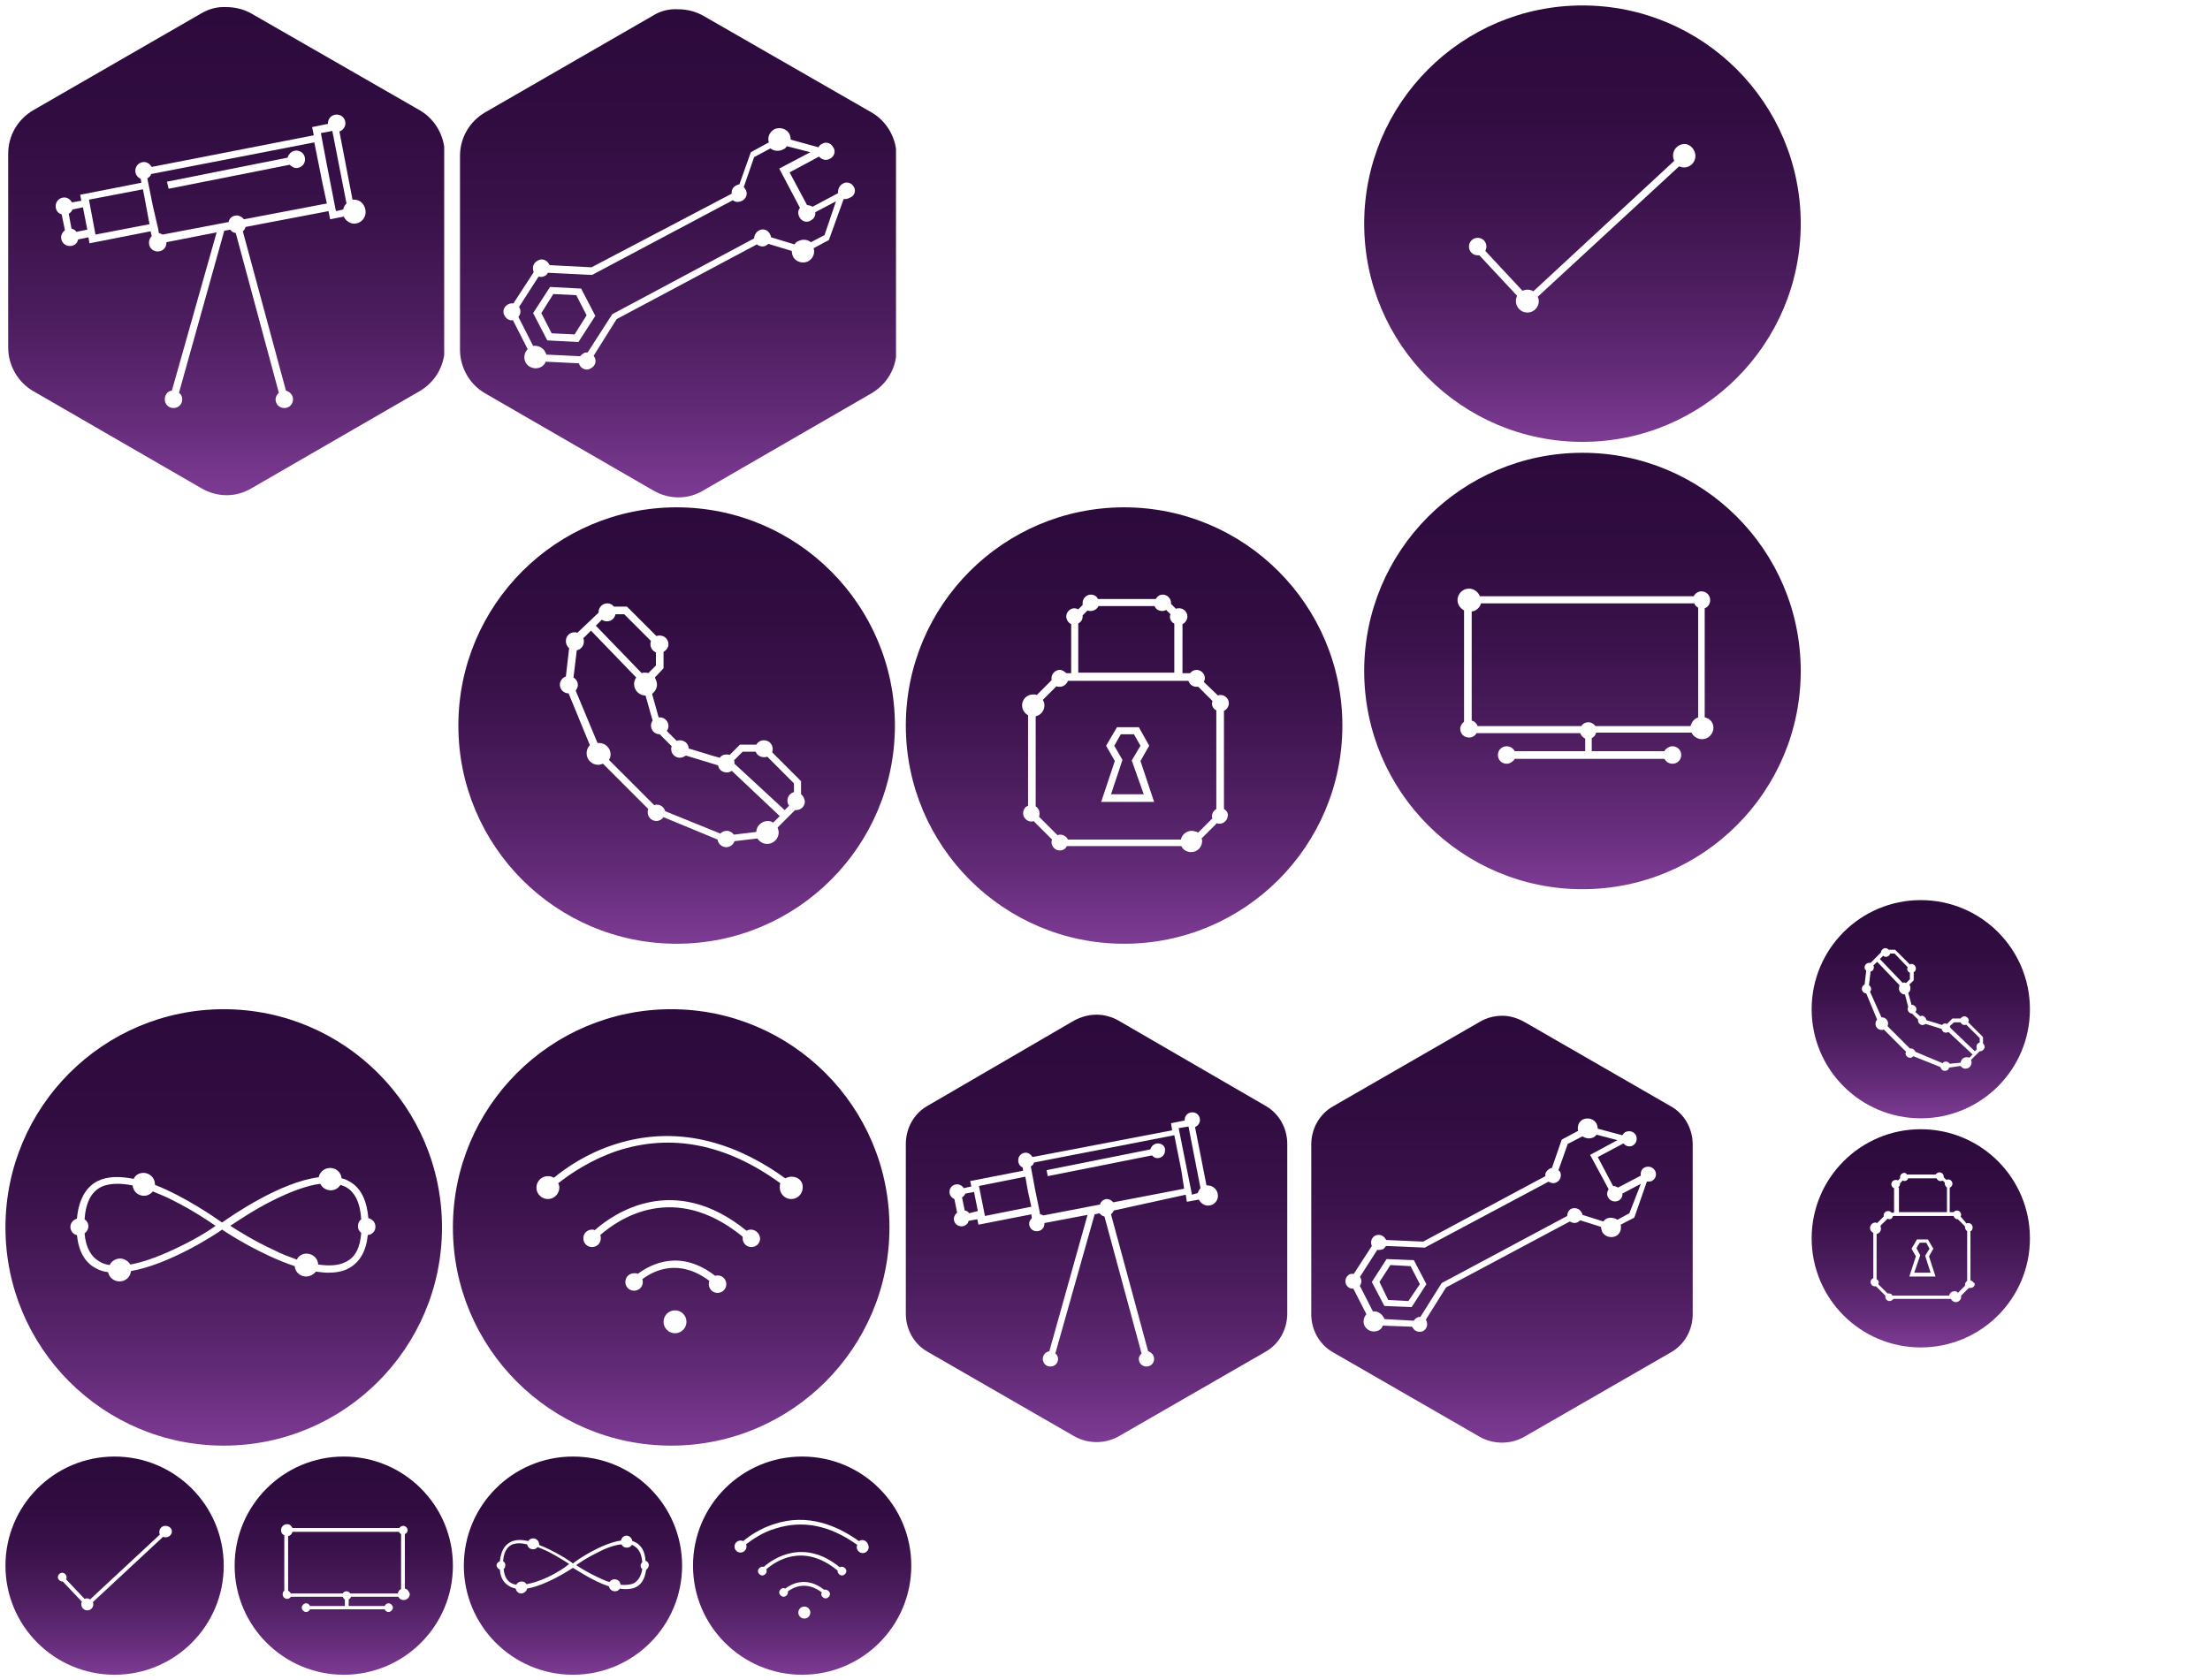 <?xml version="1.0" encoding="utf-8"?><svg width="405" height="308" viewBox="0 0 405 308" xmlns="http://www.w3.org/2000/svg" xmlns:xlink="http://www.w3.org/1999/xlink"><svg viewBox="0 0 82 82" style="enable-background:new 0 0 82 82" xml:space="preserve" width="82" height="82" id="circle-fill-calling-features-desktop" x="83" y="92" xmlns="http://www.w3.org/2000/svg"><linearGradient id="aa" gradientUnits="userSpaceOnUse" x1="41" y1="1" x2="41" y2="81"><stop offset="0" style="stop-color:#2d0a3c"/><stop offset=".226" style="stop-color:#300c40"/><stop offset=".435" style="stop-color:#3b124b"/><stop offset=".637" style="stop-color:#4c1d5e"/><stop offset=".835" style="stop-color:#632b78"/><stop offset="1" style="stop-color:#7d3b94"/></linearGradient><circle cx="41" cy="41" r="40" style="fill:url(#aa)"/><path d="M63.8 53.6v-2.4l-5.3-5.3c.1-.2.1-.4.1-.6 0-.9-.7-1.6-1.6-1.6-.6 0-1.1.3-1.4.8h-3l-1.7 1.7-.2.2c-.2-.1-.4-.1-.6-.1-.5 0-.9.2-1.2.6l-1.1-.3-4.6-1.4c0-.8-.7-1.5-1.6-1.5-.2 0-.4 0-.6.1L39.2 42c.2-.3.3-.6.3-.9 0-.9-.7-1.6-1.6-1.6h-.2l-1.2-4.3c.5-.4.9-1 .9-1.7 0-.5-.2-.9-.4-1.3l1.6-1.7v-3c.5-.3.9-.8.9-1.4 0-.9-.7-1.6-1.6-1.6-.2 0-.4 0-.6.1l-5.4-5.4h-2.4c-.3-.4-.7-.6-1.2-.6-.9 0-1.6.7-1.6 1.6v.1L22.8 24c-.2-.1-.3-.1-.5-.1-.9 0-1.6.7-1.6 1.6 0 .5.2 1 .6 1.3l-.6 5.2c-.6.2-1.1.8-1.1 1.5 0 .9.7 1.6 1.6 1.6l3.9 9.5c-.4.4-.6.9-.6 1.5 0 1.2 1 2.1 2.1 2.1.3 0 .6-.1.9-.2l8.3 8.3c-.1.2-.1.4-.1.6 0 .9.7 1.6 1.6 1.6.5 0 1-.3 1.3-.7l9.9 4.1c.1.8.8 1.4 1.6 1.4.7 0 1.3-.5 1.5-1.1l4.2-.5c.4.6 1 1 1.8 1 1.2 0 2.1-1 2.1-2.1 0-.3-.1-.6-.2-.9l3.2-3.2h.2c.9 0 1.6-.7 1.6-1.6-.1-.6-.3-1-.7-1.3zm-10.7-7.8h2.4c.2.6.8 1 1.5 1 .2 0 .4 0 .6-.1l4.9 4.9v1.6c-.7.2-1.2.8-1.2 1.6 0 .3.1.6.3.9l-.8.8-9.2-8.5v-.1c0-.2 0-.4-.1-.5l1.6-1.6zM36.3 25.5c-.1.2-.1.4-.1.6 0 .7.4 1.2 1 1.5V30l-1.4 1.4c-.2-.1-.4-.1-.6-.1-.2 0-.4 0-.6.1l-8.4-8.7 1.1-1.1c.3.2.6.3.9.3.8 0 1.4-.5 1.6-1.3h1.6l4.9 4.9zm-13.8 9.1c.2-.3.4-.6.4-1 0-.6-.3-1.1-.8-1.4l.6-5c.7-.1 1.3-.8 1.3-1.6 0-.2 0-.4-.1-.6l1.4-1.4 8.3 8.6c-.3.4-.4.8-.4 1.2 0 1.2 1 2.1 2.1 2.1l1.3 4.6c-.2.3-.3.5-.3.9 0 .9.7 1.6 1.6 1.6l2.2 2.2c-.1.2-.1.3-.1.5 0 .9.7 1.6 1.6 1.6.4 0 .8-.2 1.1-.4l5.9 1.8c.1.8.8 1.3 1.6 1.3.3 0 .7-.1.9-.3l8.8 8.3-1.2 1.2c-.3-.2-.6-.3-1-.3-1.1 0-2.1.9-2.1 2l-4.1.5c-.3-.4-.8-.7-1.3-.7s-.9.2-1.2.5l-10.1-4.1c-.2-.7-.8-1.2-1.5-1.2-.2 0-.3 0-.5.1l-8.3-8.3c.2-.3.3-.7.3-1 0-1.2-1-2.1-2.1-2.1h-.3l-4-9.6z" style="fill:#fff"/></svg><svg viewBox="0 0 42 42" style="enable-background:new 0 0 42 42" xml:space="preserve" width="42" height="42" id="circle-fill-calling-features-mobile" x="331" y="164" xmlns="http://www.w3.org/2000/svg"><linearGradient id="ba" gradientUnits="userSpaceOnUse" x1="21" y1="41" x2="21" y2="1" gradientTransform="matrix(1 0 0 -1 0 42)"><stop offset="0" style="stop-color:#2d0a3c"/><stop offset=".226" style="stop-color:#300c40"/><stop offset=".435" style="stop-color:#3b124b"/><stop offset=".637" style="stop-color:#4c1d5e"/><stop offset=".835" style="stop-color:#632b78"/><stop offset="1" style="stop-color:#7d3b94"/></linearGradient><circle cx="21" cy="21" r="20" style="fill:url(#ba)"/><path d="M32.4 27.3v-1.2l-2.7-2.7c0-.1.1-.2.1-.3 0-.4-.4-.8-.8-.8-.3 0-.6.2-.7.4h-1.5l-.9.9-.1.1c-.1 0-.2-.1-.3-.1-.2 0-.5.1-.6.3l-.6-.2L22 23c0-.4-.4-.8-.8-.8-.1 0-.2 0-.3.1l-.9-.8c.1-.1.2-.3.2-.5 0-.4-.4-.8-.8-.8h-.1l-.6-2.2c.3-.2.4-.5.4-.9 0-.2-.1-.5-.2-.6l.8-.8v-1.5c.3-.1.4-.4.4-.7 0-.4-.4-.8-.8-.8-.1 0-.2 0-.3.1l-2.7-2.7h-1.2c-.1-.2-.4-.3-.6-.3-.4 0-.8.4-.8.8l-1.9 1.9h-.3c-.4 0-.8.4-.8.8 0 .3.1.5.3.6l-.3 2.6c-.3.1-.5.4-.5.8s.4.8.8.8l2 4.8c-.2.2-.3.5-.3.8 0 .6.5 1.1 1.1 1.1.2 0 .3 0 .4-.1l4.1 4.1c0 .1-.1.2-.1.3 0 .4.4.8.8.8.3 0 .5-.1.6-.3l5 2c.1.4.4.7.8.7s.7-.2.8-.6l2.1-.3c.2.3.5.5.9.5.6 0 1.1-.5 1.1-1.1 0-.2 0-.3-.1-.5l1.6-1.6h.1c.4 0 .8-.4.8-.8 0-.2-.1-.5-.3-.6zm-5.3-3.9h1.2c.1.3.4.5.7.5.1 0 .2 0 .3-.1l2.5 2.5v.8c-.4.1-.6.4-.6.8 0 .2 0 .3.1.4l-.4.4-4.5-4.3c0-.1 0-.2-.1-.3l.8-.7zm-8.5-10.1c0 .1-.1.2-.1.3 0 .3.2.6.5.7v1.2l-.7.7c-.1 0-.2-.1-.3-.1-.1 0-.2 0-.3.1l-4.2-4.4.6-.6c.1.1.3.2.5.2.4 0 .7-.3.8-.6h.8l2.4 2.5zm-6.9 4.5c.1-.1.2-.3.2-.5 0-.3-.2-.6-.4-.7l.3-2.5c.4-.1.6-.4.6-.8 0-.1 0-.2-.1-.3l.7-.7 4.1 4.3c0 .1-.1.4-.1.6 0 .6.5 1.1 1.1 1.1l.6 2.3c-.1.1-.1.3-.1.4 0 .4.4.8.8.8l1.1 1.1v.2c0 .4.4.8.8.8.2 0 .4-.1.6-.2l2.9.9c.1.4.4.7.8.7.2 0 .3-.1.5-.1l4.4 4.1-.6.6c-.1-.1-.3-.1-.5-.1-.6 0-1 .4-1.1 1l-2 .2c-.1-.2-.4-.4-.7-.4-.2 0-.5.1-.6.3l-5-2.1c-.1-.3-.4-.6-.8-.6H19l-4.1-4.1c.1-.2.1-.3.1-.5 0-.6-.5-1.1-1.1-1.1h-.1l-2.1-4.7z" style="fill:#fff"/></svg><svg version="1.1" id="circle-fill-online-security-desktop" x="165" y="92" viewBox="0 0 82 82" style="enable-background:new 0 0 82 82" xml:space="preserve" width="82" height="82" xmlns="http://www.w3.org/2000/svg"><style>.cst1{fill:#fff}</style><linearGradient id="cSVGID_1_" gradientUnits="userSpaceOnUse" x1="41" y1="1" x2="41" y2="81"><stop offset="0" style="stop-color:#2d0a3c"/><stop offset=".226" style="stop-color:#300c40"/><stop offset=".435" style="stop-color:#3b124b"/><stop offset=".637" style="stop-color:#4c1d5e"/><stop offset=".835" style="stop-color:#632b78"/><stop offset="1" style="stop-color:#7d3b94"/></linearGradient><circle cx="41" cy="41" r="40" style="fill:url(#cSVGID_1_)"/><path class="cst1" d="m45.6 44.7-1.9-3.4h-4l-2 3.4 1.6 2.8-2.5 7.5h9.7L44 47.5l1.6-2.8zm-1 8.9h-6l2.1-6.3-1.5-2.6 1.2-2.1h2.4l1.2 2.1-1.6 2.7 2.2 6.2z"/><path class="cst1" d="M59.3 56.3v-18c.5-.2.9-.8.9-1.4 0-.8-.7-1.5-1.5-1.5-.2 0-.4 0-.5.1L55.6 33c.1-.2.2-.4.2-.7 0-.8-.7-1.5-1.5-1.5-.5 0-.9.2-1.2.6h-1.4v-9c.5-.2.9-.8.9-1.4 0-.8-.7-1.5-1.5-1.5-.2 0-.4 0-.6.1l-.9-.9v-.2c0-.8-.7-1.5-1.5-1.5-.6 0-1 .3-1.3.8H36.2c-.2-.5-.7-.8-1.3-.8-.8 0-1.5.7-1.5 1.5v.4l-.8.8c-.2-.1-.5-.2-.7-.2-.8 0-1.5.7-1.5 1.5 0 .6.4 1.2.9 1.4v9h-.9c-.3-.3-.7-.6-1.2-.6-.8 0-1.5.7-1.5 1.5v.4L25 35.4c-.2-.1-.4-.1-.7-.1-1.1 0-2 .9-2 2 0 .8.5 1.5 1.1 1.8v16.6c-.6.2-.9.8-.9 1.4 0 .8.7 1.5 1.5 1.5.1 0 .3 0 .4-.1l3.4 3.4c-.1.2-.1.3-.1.5 0 .8.7 1.5 1.5 1.5.6 0 1.1-.3 1.3-.8h21c.3.7 1 1.1 1.8 1.1 1.1 0 2-.9 2-2 0-.2 0-.3-.1-.5l2.8-2.8c.2.1.3.1.5.1.8 0 1.5-.7 1.5-1.5.1-.4-.2-.9-.7-1.2zm-5.9 4c-1 0-1.8.7-2 1.6H30.7c-.2-.5-.8-.9-1.4-.9-.2 0-.3 0-.5.1l-3.4-3.4c.1-.2.1-.4.1-.6 0-.6-.3-1-.7-1.3V39.3c.9-.2 1.6-1 1.6-2 0-.4-.1-.7-.3-1l2.5-2.5c.2.1.4.1.6.1.7 0 1.3-.5 1.5-1.1h22.1c.2.7.8 1.1 1.5 1.1h.3l2.6 2.6c0 .1-.1.3-.1.4 0 .6.3 1.1.8 1.3v18.1c-.5.3-.8.8-.8 1.3 0 .2 0 .3.1.4l-2.6 2.6c-.3-.1-.8-.3-1.2-.3zm-20.8-38c.5-.3.8-.7.8-1.3v-.2l.9-.9c.2.1.4.1.6.1.6 0 1.2-.4 1.4-.9h10.3c.2.6.8.9 1.4.9.3 0 .5-.1.7-.2l.8.8c0 .1-.1.2-.1.4 0 .6.3 1.1.8 1.3v9H32.6v-9z"/></svg><svg version="1.1" id="circle-fill-online-security-mobile" x="331" y="206" viewBox="0 0 42 42" style="enable-background:new 0 0 42 42" xml:space="preserve" width="42" height="42" xmlns="http://www.w3.org/2000/svg"><style>.dst1{fill:#fff}</style><linearGradient id="dSVGID_1_" gradientUnits="userSpaceOnUse" x1="21" y1="1" x2="21" y2="41"><stop offset="0" style="stop-color:#2d0a3c"/><stop offset=".226" style="stop-color:#300c40"/><stop offset=".435" style="stop-color:#3b124b"/><stop offset=".637" style="stop-color:#4c1d5e"/><stop offset=".835" style="stop-color:#632b78"/><stop offset="1" style="stop-color:#7d3b94"/></linearGradient><circle cx="21" cy="21" r="20" style="fill:url(#dSVGID_1_)"/><path class="dst1" d="m23.3 22.9-1-1.7h-2l-1 1.7.8 1.4-1.2 3.7h4.8l-1.2-3.7.8-1.4zm-.5 4.4h-3l1.1-3.2-.7-1.3.6-1H22l.6 1.1-.8 1.3 1 3.1z"/><path class="dst1" d="M30.1 28.7v-9c.3-.1.4-.4.4-.7 0-.4-.3-.8-.8-.8-.1 0-.2 0-.3.1L28.3 17c0-.1.1-.2.1-.3 0-.4-.3-.8-.8-.8-.2 0-.4.1-.6.3h-.7v-4.5c.3-.1.5-.4.5-.7 0-.4-.3-.8-.8-.8-.1 0-.2 0-.3.1l-.5-.5v-.1c0-.4-.3-.8-.8-.8-.3 0-.5.2-.7.4h-5.3c.1-.1-.2-.3-.4-.3-.4 0-.8.3-.8.8v.2l-.4.4c-.1-.1-.2-.1-.4-.1-.4 0-.8.3-.8.8 0 .3.2.6.5.7v4.5h-.5c-.1-.2-.3-.3-.6-.3-.4 0-.8.3-.8.8v.2L13 18.2c-.1 0-.2-.1-.3-.1-.6 0-1 .5-1 1 0 .4.2.7.6.9v8.3c-.3.1-.5.4-.5.7 0 .4.3.8.8.8h.2l1.7 1.7v.2c0 .4.3.8.8.8.3 0 .5-.2.7-.4h10.5c.2.3.5.6.9.6.6 0 1-.5 1-1v-.2l1.4-1.4h.3c.4 0 .8-.3.8-.8-.3-.3-.5-.5-.8-.6zm-2.9 2c-.5 0-.9.3-1 .8H15.8c-.1-.3-.4-.4-.7-.4h-.2l-1.7-1.7c0-.1.1-.2.1-.3 0-.3-.2-.5-.4-.6v-8.3c.5-.1.8-.5.8-1 0-.2-.1-.4-.1-.5l1.3-1.3c.1 0 .2.1.3.1.4 0 .6-.2.7-.6H27c.1.3.4.6.7.6h.1l1.3 1.3v.2c0 .3.2.5.4.7v9.1c-.2.1-.4.4-.4.7v.2L27.8 31c-.2-.3-.4-.3-.6-.3zm-10.4-19c.2-.1.4-.4.4-.7v-.1l.5-.5c.1 0 .2.1.3.1.3 0 .6-.2.7-.5h5.2c.1.3.4.5.7.5.1 0 .3 0 .4-.1l.4.4v.2c0 .3.2.5.4.7v4.5H17v-4.5z"/></svg><svg viewBox="0 0 82 82" style="enable-background:new 0 0 82 82" xml:space="preserve" width="82" height="82" id="circle-fill-tick-desktop" x="249" xmlns="http://www.w3.org/2000/svg"><linearGradient id="ea" gradientUnits="userSpaceOnUse" x1="41" y1="1" x2="41" y2="81"><stop offset="0" style="stop-color:#2d0a3c"/><stop offset=".226" style="stop-color:#300c40"/><stop offset=".435" style="stop-color:#3b124b"/><stop offset=".637" style="stop-color:#4c1d5e"/><stop offset=".835" style="stop-color:#632b78"/><stop offset="1" style="stop-color:#7d3b94"/></linearGradient><circle cx="41" cy="41" r="40" style="fill:url(#ea)"/><path d="M59.7 26.4c-1.2 0-2.1 1-2.1 2.1 0 .4.1.7.2 1L32 53.4c-.3-.2-.7-.3-1.1-.3-.3 0-.7.1-.9.2L23.2 46c.1-.2.2-.5.2-.8 0-.9-.7-1.6-1.6-1.6-.9 0-1.6.7-1.6 1.6 0 .9.7 1.6 1.6 1.6h.3l6.9 7.4c-.1.3-.2.6-.2 1 0 1.2 1 2.1 2.1 2.1 1.2 0 2.1-1 2.1-2.1 0-.3-.1-.6-.2-.8l25.9-23.9c.3.1.6.2.9.2 1.2 0 2.1-1 2.1-2.1s-.9-2.2-2-2.2z" style="fill:#fff"/></svg><svg viewBox="0 0 42 42" style="enable-background:new 0 0 42 42" xml:space="preserve" width="42" height="42" id="circle-fill-tick-mobile" y="266" xmlns="http://www.w3.org/2000/svg"><linearGradient id="fa" gradientUnits="userSpaceOnUse" x1="21" y1="1" x2="21" y2="41"><stop offset="0" style="stop-color:#2d0a3c"/><stop offset=".226" style="stop-color:#300c40"/><stop offset=".435" style="stop-color:#3b124b"/><stop offset=".637" style="stop-color:#4c1d5e"/><stop offset=".835" style="stop-color:#632b78"/><stop offset="1" style="stop-color:#7d3b94"/></linearGradient><circle cx="21" cy="21" r="20" style="fill:url(#fa)"/><path d="M30.3 13.7c-.6 0-1.1.5-1.1 1.1 0 .2 0 .3.1.5L16.5 27.2c-.2-.1-.3-.2-.5-.2s-.3 0-.5.1l-3.4-3.6c.1-.1.1-.3.1-.4 0-.4-.4-.8-.8-.8s-.8.4-.8.8.4.8.8.8h.1l3.5 3.7c-.1.1-.1.3-.1.5 0 .6.5 1.1 1.1 1.1.6 0 1.1-.5 1.1-1.1 0-.1 0-.3-.1-.4l12.9-12c.1.1.3.1.5.1.6 0 1.1-.5 1.1-1.1s-.6-1-1.2-1z" style="fill:#fff"/></svg><svg viewBox="0 0 82 82" style="enable-background:new 0 0 82 82" xml:space="preserve" width="82" height="82" id="circle-fill-tv-desktop" x="249" y="82" xmlns="http://www.w3.org/2000/svg"><linearGradient id="ga" gradientUnits="userSpaceOnUse" x1="41" y1="1" x2="41" y2="81"><stop offset="0" style="stop-color:#2d0a3c"/><stop offset=".226" style="stop-color:#300c40"/><stop offset=".435" style="stop-color:#3b124b"/><stop offset=".637" style="stop-color:#4c1d5e"/><stop offset=".835" style="stop-color:#632b78"/><stop offset="1" style="stop-color:#7d3b94"/></linearGradient><circle cx="41" cy="41" r="40" style="fill:url(#ga)"/><path d="M63.4 49.5v-20c.6-.2 1-.8 1-1.5 0-.9-.7-1.6-1.6-1.6-.6 0-1.2.4-1.4.9H22.2c-.3-.8-1.1-1.4-2-1.4-1.2 0-2.1 1-2.1 2.1 0 .8.5 1.5 1.2 1.9v20.4c-.4.3-.7.8-.7 1.3 0 .9.7 1.6 1.6 1.6.6 0 1.1-.3 1.4-.8h19c.1.4.5.8.9 1v2.3H28.6c-.3-.5-.8-.9-1.5-.9-.9 0-1.6.7-1.6 1.6 0 .9.7 1.6 1.6 1.6.6 0 1.2-.4 1.5-.9H56c.3.5.8.9 1.5.9.9 0 1.6-.7 1.6-1.6 0-.9-.7-1.6-1.6-1.6-.6 0-1.2.4-1.5.9H42.7v-2.4c.4-.2.7-.5.8-1H61c.3.7 1.1 1.2 1.9 1.2 1.2 0 2.1-1 2.1-2.1 0-.9-.6-1.7-1.6-1.9zm-2.6 1.6H43.4c-.3-.4-.8-.7-1.3-.7-.6 0-1.1.3-1.3.7h-19c-.2-.5-.6-.9-1.1-1v-20c.8-.1 1.5-.7 1.7-1.5h39.1c.1.4.4.6.7.8v20.1c-.8.3-1.2.9-1.4 1.6z" style="fill:#fff"/></svg><svg viewBox="0 0 42 42" style="enable-background:new 0 0 42 42" xml:space="preserve" width="42" height="42" id="circle-fill-tv-mobile" x="42" y="266" xmlns="http://www.w3.org/2000/svg"><linearGradient id="ha" gradientUnits="userSpaceOnUse" x1="21" y1="1" x2="21" y2="41"><stop offset="0" style="stop-color:#2d0a3c"/><stop offset=".226" style="stop-color:#300c40"/><stop offset=".435" style="stop-color:#3b124b"/><stop offset=".637" style="stop-color:#4c1d5e"/><stop offset=".835" style="stop-color:#632b78"/><stop offset="1" style="stop-color:#7d3b94"/></linearGradient><circle cx="21" cy="21" r="20" style="fill:url(#ha)"/><path d="M32.2 25.2v-10c.3-.1.5-.4.5-.7 0-.4-.4-.8-.8-.8-.3 0-.6.2-.7.4H11.6c-.2-.4-.5-.7-1-.7-.6 0-1.1.5-1.1 1.1 0 .4.2.8.6.9v10.2c-.2.1-.3.4-.3.7 0 .4.4.8.8.8.3 0 .6-.2.7-.4h9.5c.1.2.2.4.4.5v1.2h-6.4c-.1-.3-.4-.5-.7-.5-.4 0-.8.4-.8.8s.4.8.8.8c.3 0 .6-.2.7-.5h13.7c.1.3.4.5.7.5.4 0 .8-.4.8-.8s-.4-.8-.8-.8c-.3 0-.6.2-.7.5h-6.6v-1.2c.2-.1.4-.3.4-.5H31c.2.4.5.6 1 .6.6 0 1.1-.5 1.1-1.1-.1-.4-.4-.9-.9-1zm-1.3.9h-8.7c-.1-.2-.4-.4-.7-.4-.3 0-.5.1-.7.4h-9.5c-.1-.2-.3-.4-.5-.5v-10c.4-.1.7-.4.8-.8h19.5c.1.2.2.3.4.4v10.1c-.3.1-.5.4-.6.8z" style="fill:#fff"/></svg><svg viewBox="0 0 82 82" style="enable-background:new 0 0 82 82" xml:space="preserve" width="82" height="82" id="circle-fill-unlimited-desktop" y="184" xmlns="http://www.w3.org/2000/svg"><linearGradient id="ia" gradientUnits="userSpaceOnUse" x1="41" y1="1" x2="41" y2="81"><stop offset="0" style="stop-color:#2d0a3c"/><stop offset=".226" style="stop-color:#300c40"/><stop offset=".435" style="stop-color:#3b124b"/><stop offset=".637" style="stop-color:#4c1d5e"/><stop offset=".835" style="stop-color:#632b78"/><stop offset="1" style="stop-color:#7d3b94"/></linearGradient><circle cx="41" cy="41" r="40" style="fill:url(#ia)"/><path d="M68.8 40.9c0-.8-.5-1.4-1.3-1.6-.3-3.5-1.5-5.8-3.8-6.9-.3-.2-.7-.3-1.1-.4-.1-1.1-1-1.9-2.1-1.9-1 0-1.9.7-2.1 1.7-7.1.9-16 7.1-17.7 8.3-1.3-.9-6.7-4.7-12.3-6.9v-.1c0-1.2-1-2.1-2.1-2.1-.8 0-1.5.4-1.8 1.1-2.5-.5-4.8-.5-6.6.4-2.2 1.1-3.5 3.5-3.8 6.9-.7.2-1.2.8-1.2 1.5s.5 1.4 1.2 1.5c.3 3 1.5 5.1 3.5 6.1.7.4 1.4.6 2.2.7.2 1 1.1 1.7 2.1 1.7 1.1 0 2-.8 2.1-1.9 6.9-1.2 15.2-6.5 16.7-7.6 1.3.9 7.3 4.7 13.3 6.7.1 1.1 1 1.9 2.1 1.9.7 0 1.4-.4 1.8-.9.8.1 1.5.2 2.2.2 1.4 0 2.7-.2 3.8-.8 2-1.1 3.2-3.1 3.5-6.1.9-.1 1.4-.8 1.4-1.5zm-37.1 4.2c-3 1.4-5.6 2.3-7.8 2.7-.4-.6-1.1-1.1-1.9-1.1-.8 0-1.6.5-1.9 1.2-.7-.1-1.3-.3-1.8-.6-1.6-.9-2.6-2.6-2.8-5.2.4-.3.7-.8.7-1.3 0-.6-.3-1-.7-1.3.2-3 1.2-5 3-5.9.8-.4 1.8-.6 3-.6.8 0 1.8.1 2.8.3.1 1.1 1 1.9 2.1 1.9.6 0 1.2-.3 1.6-.8 1.2.5 2.5 1 3.8 1.7 3.4 1.7 6.4 3.7 7.7 4.6-1.3 1-4.3 2.8-7.8 4.4zm31.7 2.2c-1.3.7-3 .8-5.1.5 0-1.1-1-2-2.1-2-.8 0-1.5.4-1.8 1.1-1.3-.5-2.8-1-4.3-1.8-3.5-1.6-6.5-3.5-7.9-4.4 1.4-.9 4.3-2.9 7.7-4.6 3.4-1.7 6.4-2.8 8.8-3.1.3.7 1.1 1.2 1.9 1.2.8 0 1.4-.4 1.8-1 .3.1.5.2.8.3 1.8.9 2.8 2.9 3 6-.4.3-.6.7-.6 1.3 0 .5.2.9.6 1.2-.2 2.7-1.1 4.5-2.8 5.3z" style="fill:#fff"/></svg><svg viewBox="0 0 42 42" style="enable-background:new 0 0 42 42" xml:space="preserve" width="42" height="42" id="circle-fill-unlimited-mobile" x="84" y="266" xmlns="http://www.w3.org/2000/svg"><linearGradient id="ja" gradientUnits="userSpaceOnUse" x1="21" y1="1" x2="21" y2="41"><stop offset="0" style="stop-color:#2d0a3c"/><stop offset=".226" style="stop-color:#300c40"/><stop offset=".435" style="stop-color:#3b124b"/><stop offset=".637" style="stop-color:#4c1d5e"/><stop offset=".835" style="stop-color:#632b78"/><stop offset="1" style="stop-color:#7d3b94"/></linearGradient><circle cx="21" cy="21" r="20" style="fill:url(#ja)"/><path d="M34.9 20.9c0-.4-.3-.7-.6-.8-.1-1.7-.8-2.9-1.9-3.4-.2-.1-.4-.2-.5-.2-.1-.5-.5-1-1.1-1-.5 0-.9.4-1 .9-3.5.5-8 3.5-8.8 4.2-.6-.5-3.4-2.3-6.2-3.4v-.1c0-.6-.5-1.1-1.1-1.1-.4 0-.7.2-.9.5-1.2-.3-2.4-.3-3.3.2-1.1.6-1.7 1.7-1.9 3.5-.3.1-.6.4-.6.7 0 .4.3.7.6.8.1 1.5.7 2.5 1.8 3.1.3.2.7.3 1.1.4.1.5.5.9 1 .9s1-.4 1.1-.9c3.5-.6 7.6-3.3 8.4-3.8.7.4 3.6 2.4 6.6 3.4.1.5.5.9 1.1.9.4 0 .7-.2.9-.5.4.1.8.1 1.1.1.7 0 1.4-.1 1.9-.4 1-.5 1.6-1.6 1.8-3.1.2-.2.5-.5.5-.9zm-18.5 2.2c-1.5.7-2.8 1.1-3.9 1.3-.2-.3-.5-.5-.9-.5s-.8.2-1 .6c-.3-.1-.6-.1-.9-.3-.8-.4-1.3-1.3-1.4-2.6.2-.1.3-.4.3-.7 0-.3-.1-.5-.4-.7.1-1.5.6-2.5 1.5-3 .4-.2.9-.3 1.5-.3.4 0 .9.1 1.4.2.1.5.5.9 1.1.9.3 0 .6-.1.8-.4.6.2 1.2.5 1.9.8 1.7.9 3.2 1.8 3.9 2.3-.7.6-2.2 1.6-3.9 2.4zm15.8 1.1c-.6.3-1.5.4-2.5.3 0-.6-.5-1-1.1-1-.4 0-.7.2-.9.5-.7-.2-1.4-.5-2.2-.9-1.7-.8-3.2-1.7-3.9-2.2.7-.5 2.2-1.5 3.9-2.3 1.7-.9 3.2-1.4 4.4-1.5.2.4.5.6 1 .6.4 0 .7-.2.9-.5.1 0 .3.1.4.2.9.5 1.4 1.5 1.5 3-.2.1-.3.4-.3.6 0 .3.1.5.3.6-.2 1.3-.7 2.1-1.5 2.6z" style="fill:#fff"/></svg><svg version="1.1" id="circle-fill-wifi-desktop" x="82" y="184" viewBox="0 0 82 82" style="enable-background:new 0 0 82 82" xml:space="preserve" width="82" height="82" xmlns="http://www.w3.org/2000/svg"><style>.kst1{fill:#fff}</style><linearGradient id="kSVGID_1_" gradientUnits="userSpaceOnUse" x1="41" y1="1" x2="41" y2="81"><stop offset="0" style="stop-color:#2d0a3c"/><stop offset=".226" style="stop-color:#300c40"/><stop offset=".435" style="stop-color:#3b124b"/><stop offset=".637" style="stop-color:#4c1d5e"/><stop offset=".835" style="stop-color:#632b78"/><stop offset="1" style="stop-color:#7d3b94"/></linearGradient><circle cx="41" cy="41" r="40" style="fill:url(#kSVGID_1_)"/><circle class="kst1" cx="41.7" cy="58.3" r="2.1"/><path class="kst1" d="M55.6 41.4c-.3 0-.6.1-.8.2-13.3-10.8-24.3-3.2-27.8-.1-.2-.1-.3-.1-.5-.1-.9 0-1.6.7-1.6 1.6 0 .9.7 1.6 1.6 1.6.9 0 1.6-.7 1.6-1.6 0-.2 0-.4-.1-.6 3.3-2.9 13.5-10 26.1.3v.3c0 .9.7 1.6 1.6 1.6.9 0 1.6-.7 1.6-1.6-.1-.9-.8-1.6-1.7-1.6z"/><path class="kst1" d="M63.1 31.7c-.4 0-.8.1-1.2.3-7.7-5.6-18.7-10.3-31.3-6.2-5 1.6-8.8 4.2-11.1 6.1-.3-.2-.7-.3-1.1-.3-1.2 0-2.1 1-2.1 2.1 0 1.2 1 2.1 2.1 2.1 1.2 0 2.1-1 2.1-2.1 0-.3-.1-.6-.2-.8 2.3-1.8 6-4.3 10.7-5.9 10-3.3 20.1-1.3 30 5.9-.1.2-.1.5-.1.8 0 1.2 1 2.1 2.1 2.1 1.2 0 2.1-1 2.1-2.1.1-1.1-.8-2-2-2zM49.5 49.8c-.2 0-.3 0-.4.1-6.4-5-11.8-2.2-14.2-.4-.2-.1-.4-.1-.7-.1-.9 0-1.6.7-1.6 1.6 0 .9.7 1.6 1.6 1.6s1.6-.7 1.6-1.6c0-.2 0-.3-.1-.5 2.1-1.6 6.7-3.9 12.3.3-.1.2-.1.4-.1.6 0 .9.7 1.6 1.6 1.6s1.6-.7 1.6-1.6-.7-1.6-1.6-1.6z"/></svg><svg version="1.1" id="circle-fill-wifi-mobile" x="126" y="266" viewBox="0 0 42 42" style="enable-background:new 0 0 42 42" xml:space="preserve" width="42" height="42" xmlns="http://www.w3.org/2000/svg"><style>.lst1{fill:#fff}</style><linearGradient id="lSVGID_1_" gradientUnits="userSpaceOnUse" x1="21" y1="1" x2="21" y2="41"><stop offset="0" style="stop-color:#2d0a3c"/><stop offset=".226" style="stop-color:#300c40"/><stop offset=".435" style="stop-color:#3b124b"/><stop offset=".637" style="stop-color:#4c1d5e"/><stop offset=".835" style="stop-color:#632b78"/><stop offset="1" style="stop-color:#7d3b94"/></linearGradient><circle cx="21" cy="21" r="20" style="fill:url(#lSVGID_1_)"/><circle class="lst1" cx="21.4" cy="29.6" r="1.1"/><path class="lst1" d="M28.3 21.2c-.1 0-.3 0-.4.1-6.6-5.4-12.2-1.6-13.9-.1h-.3c-.4 0-.8.4-.8.8s.4.8.8.8.8-.4.8-.8c0-.1 0-.2-.1-.3 1.7-1.5 6.8-5 13.1.2v.1c0 .4.4.8.8.8s.8-.4.8-.8-.4-.8-.8-.8z"/><path class="lst1" d="M32 16.3c-.2 0-.4.1-.6.2-3.9-2.8-9.4-5.2-15.6-3.1-2.5.8-4.4 2.1-5.6 3.1-.2-.1-.3-.1-.5-.1-.6 0-1.1.5-1.1 1.1 0 .6.5 1.1 1.1 1.1.6 0 1.1-.5 1.1-1.1 0-.1 0-.3-.1-.4 1.2-.9 3-2.2 5.4-2.9 5-1.6 10-.6 15 3 0 .1-.1.2-.1.4 0 .6.5 1.1 1.1 1.1.6 0 1.1-.5 1.1-1.1-.1-.8-.6-1.3-1.2-1.3zM25.2 25.4H25c-3.2-2.5-5.9-1.1-7.1-.2-.1 0-.2-.1-.3-.1-.4 0-.8.4-.8.8s.4.8.8.8.8-.4.8-.8v-.2c1.1-.8 3.4-1.9 6.2.2 0 .1-.1.2-.1.3 0 .4.4.8.8.8s.8-.4.8-.8-.4-.8-.9-.8z"/></svg><svg version="1.1" id="hexagon-futureproof-desktop" viewBox="0 0 83 92" style="enable-background:new 0 0 83 92" xml:space="preserve" width="83" height="92" xmlns="http://www.w3.org/2000/svg"><style>.mst1{fill:#fff}</style><defs><path id="mSVGID_1_" d="M36.8 2.5 6.1 20.2c-2.9 1.7-4.6 4.7-4.6 8v35.5c0 3.3 1.8 6.4 4.6 8l30.8 17.8c2.9 1.7 6.4 1.7 9.2 0l30.8-17.8c2.9-1.7 4.6-4.7 4.6-8V28.2c0-3.3-1.8-6.4-4.6-8L46.1 2.5c-1.4-.8-3-1.2-4.6-1.2-1.6-.1-3.2.3-4.7 1.2"/></defs><clipPath id="mSVGID_2_"><use xlink:href="#mSVGID_1_" style="overflow:visible"/></clipPath><linearGradient id="mSVGID_3_" gradientUnits="userSpaceOnUse" x1="-375.936" y1="343.924" x2="-375.397" y2="343.924" gradientTransform="matrix(0 166.06 166.06 0 -57070.715 62429.23)"><stop offset="0" style="stop-color:#2d0a3c"/><stop offset=".226" style="stop-color:#300c40"/><stop offset=".435" style="stop-color:#3b124b"/><stop offset=".637" style="stop-color:#4c1d5e"/><stop offset=".835" style="stop-color:#632b78"/><stop offset="1" style="stop-color:#7d3b94"/></linearGradient><path style="clip-path:url(#mSVGID_2_);fill:url(#mSVGID_3_)" d="M1.4 1.2h80v89.9h-80z"/><path class="mst1" d="M64.9 36.6h-.3l-2.4-12.5c.6-.2 1.1-.8 1.1-1.5 0-.9-.7-1.6-1.6-1.6-.9 0-1.6.7-1.6 1.6v.1l-2.9.6.3 1.5-29.7 5.8c-.3-.5-.8-.9-1.4-.9-.9 0-1.6.7-1.6 1.6 0 .7.4 1.2 1 1.5l.1.7-11.2 2.2.2 1.1-1.7.3c-.3-.5-.8-.9-1.4-.9-.9 0-1.6.7-1.6 1.6 0 .7.4 1.3 1.1 1.5l.6 2.9c-.4.3-.7.8-.7 1.3 0 .9.7 1.6 1.6 1.6.8 0 1.4-.5 1.5-1.2l1.9-.4.2 1.1 11.2-2.2.2.9c-.3.3-.5.7-.5 1.2 0 .9.7 1.6 1.6 1.6.9 0 1.6-.7 1.6-1.6v-.1l9.2-1.8-8.2 29c-.8.1-1.3.8-1.3 1.6 0 .9.7 1.6 1.6 1.6.9 0 1.6-.7 1.6-1.6 0-.5-.2-.9-.6-1.2l8.3-29.7 1.1-.2c.2.3.6.6 1 .6L51.1 72c-.3.3-.6.7-.6 1.2 0 .9.7 1.6 1.6 1.6s1.6-.7 1.6-1.6c0-.8-.6-1.4-1.3-1.6l-7.9-29.2c.3-.2.4-.5.5-.8l15.2-2.9.3 1.5 2.5-.5c.3.7 1.1 1.3 1.9 1.3 1.2 0 2.1-1 2.1-2.1 0-1.3-.9-2.3-2.1-2.3zM14 42.5c-.2-.3-.5-.5-.9-.6l-.5-2.7c.3-.2.5-.4.7-.8l1.9-.4.8 4.1-2 .4zm13.4-1.4L17.5 43l-1.2-6.4 9.9-1.9.6 3.2.6 3.2zm32.5-3.8-15.2 2.9c-.3-.4-.8-.7-1.3-.7-.8 0-1.4.5-1.5 1.2L29.8 43c-.2-.1-.4-.2-.7-.3L29 42l-1-4.3-1-5c.3-.2.6-.4.7-.8l29.9-5.8 1.5 7.5.8 3.7zm1.6 1.1-1.6-8.2-1.1-5.8 2.1-.4 2.6 13.3c-.3.3-.5.6-.6 1.1l-1.3.3-.1-.3z"/><path class="mst1" d="M54.3 27.6c-.8 0-1.4.6-1.6 1.3l-22.1 4.4.3 1.3 22.2-4.4c.3.3.7.6 1.2.6.9 0 1.6-.7 1.6-1.6 0-.9-.7-1.6-1.6-1.6z"/></svg><svg version="1.1" id="hexagon-futureproof-mobile" x="164" y="184" viewBox="0 0 74 82" style="enable-background:new 0 0 74 82" xml:space="preserve" width="74" height="82" xmlns="http://www.w3.org/2000/svg"><style>.nst1{fill:#fff}</style><defs><path id="nSVGID_1_" d="M32.8 3.1 6 18.7c-2.5 1.4-4 4.1-4 7v31.1c0 2.9 1.5 5.6 4 7l26.9 15.5c2.5 1.4 5.6 1.4 8.1 0l26.9-15.5c2.5-1.4 4-4.1 4-7V25.7c0-2.9-1.5-5.6-4-7L41 3.1C39.8 2.4 38.3 2 37 2c-1.5 0-2.9.4-4.2 1.1"/></defs><clipPath id="nSVGID_2_"><use xlink:href="#nSVGID_1_" style="overflow:visible"/></clipPath><linearGradient id="nSVGID_3_" gradientUnits="userSpaceOnUse" x1="-393.878" y1="327.756" x2="-393.406" y2="327.756" gradientTransform="matrix(0 166.06 166.06 0 -54390.336 65409.418)"><stop offset="0" style="stop-color:#2d0a3c"/><stop offset=".226" style="stop-color:#300c40"/><stop offset=".435" style="stop-color:#3b124b"/><stop offset=".637" style="stop-color:#4c1d5e"/><stop offset=".835" style="stop-color:#632b78"/><stop offset="1" style="stop-color:#7d3b94"/></linearGradient><path style="clip-path:url(#nSVGID_2_);fill:url(#nSVGID_3_)" d="M1.9 2h70v78.7h-70z"/><path class="nst1" d="M57.3 33.3h-.2L55 22.6c.5-.2.9-.7.9-1.3 0-.8-.6-1.4-1.4-1.4-.8 0-1.4.6-1.4 1.4v.1l-2.5.5.2 1.3-25.6 4.9c-.2-.4-.7-.8-1.2-.8-.8 0-1.4.6-1.4 1.4 0 .6.3 1.1.8 1.3l.1.6-9.7 1.9.2 1-1.4.3c-.2-.4-.7-.7-1.2-.7-.8 0-1.4.6-1.4 1.4 0 .6.4 1.1.9 1.3l.5 2.5c-.3.2-.6.7-.6 1.1 0 .8.6 1.4 1.4 1.4.6 0 1.2-.4 1.3-1l1.6-.3.2 1 9.7-1.9.1.7c-.3.3-.5.6-.5 1 0 .8.6 1.4 1.4 1.4.8 0 1.4-.6 1.4-1.4v-.1l7.9-1.5-7 25c-.7.1-1.2.7-1.2 1.4 0 .8.6 1.4 1.4 1.4.8 0 1.4-.6 1.4-1.4 0-.4-.2-.8-.5-1l7.2-25.5.9-.2c.2.3.5.5.9.6l6.8 25.1c-.3.3-.5.6-.5 1 0 .8.6 1.4 1.4 1.4.8 0 1.4-.6 1.4-1.4 0-.7-.5-1.2-1.1-1.4l-6.8-25.1c.2-.2.4-.4.5-.7L53.3 35l.2 1.3 2.2-.4c.3.6.9 1.1 1.7 1.1 1 0 1.8-.8 1.8-1.8 0-1.1-.9-1.9-1.9-1.9zm-43.7 5.1c-.2-.3-.5-.5-.8-.5l-.5-2.4c.3-.2.5-.4.6-.7l1.6-.3.7 3.5-1.6.4zM25 37.2l-8.5 1.7-1.1-5.5 8.5-1.7.5 2.8.6 2.7zm28-3.3-13 2.5c-.2-.3-.7-.6-1.1-.6-.6 0-1.2.4-1.3 1l-10.4 2c-.2-.1-.4-.2-.6-.2l-.1-.6-.8-3.9-.8-4.3c.3-.1.5-.4.6-.7l25.7-5 1.3 6.5.5 3.3zm1.4.9-1.4-7-1-5 1.8-.3L56 33.8c-.2.2-.4.6-.5.9l-1.1.3v-.2z"/><path class="nst1" d="M48.2 25.6c-.7 0-1.2.5-1.4 1.1l-19 3.8.2 1.1 19.1-3.8c.3.3.6.5 1 .5.8 0 1.4-.6 1.4-1.4.1-.7-.5-1.3-1.3-1.3z"/></svg><svg version="1.1" id="hexagon-install-desktop" x="83" viewBox="0 0 83 92" style="enable-background:new 0 0 83 92" xml:space="preserve" width="83" height="92" xmlns="http://www.w3.org/2000/svg"><style>.ost1{fill:#fff}</style><defs><path id="oSVGID_1_" d="M36.6 2.9 5.9 20.6c-2.9 1.7-4.6 4.7-4.6 8v35.5c0 3.3 1.8 6.4 4.6 8l30.8 17.8c2.9 1.7 6.4 1.7 9.2 0l30.8-17.8c2.9-1.7 4.6-4.7 4.6-8V28.6c0-3.3-1.8-6.4-4.6-8L45.9 2.9c-1.4-.8-3-1.2-4.6-1.2-1.7-.1-3.3.3-4.7 1.2"/></defs><clipPath id="oSVGID_2_"><use xlink:href="#oSVGID_1_" style="overflow:visible"/></clipPath><linearGradient id="oSVGID_3_" gradientUnits="userSpaceOnUse" x1="-375.961" y1="-254.362" x2="-375.422" y2="-254.362" gradientTransform="rotate(90 -52315.943 10117.795) scale(166.06)"><stop offset="0" style="stop-color:#2d0a3c"/><stop offset=".226" style="stop-color:#300c40"/><stop offset=".435" style="stop-color:#3b124b"/><stop offset=".637" style="stop-color:#4c1d5e"/><stop offset=".835" style="stop-color:#632b78"/><stop offset="1" style="stop-color:#7d3b94"/></linearGradient><path style="clip-path:url(#oSVGID_2_);fill:url(#oSVGID_3_)" d="M1.2 1.6h80v89.9h-80z"/><path class="ost1" d="m17.8 52.6-3.1 4.8 2.6 5 5.7.3 3.1-4.8-2.6-5-5.7-.3zm4.5 8.7-4.2-.2-1.9-3.7 2.2-3.5 4.2.2 1.9 3.7-2.2 3.5z"/><path class="ost1" d="M73.5 34.3c-.4-.8-1.4-1.1-2.1-.6-.6.3-.9 1.1-.8 1.7l-4.7 2.5c-.3-.2-.7-.3-1-.3l-3.2-6 5.4-2.9c.5.6 1.3.8 2 .4.8-.4 1.1-1.4.6-2.1-.4-.8-1.4-1.1-2.1-.6-.3.1-.5.4-.6.6l-5.1-1.4c0-.4-.1-.7-.2-1-.5-1-1.8-1.4-2.8-.9-.9.5-1.3 1.5-1 2.4l-3.3 1.8-2.1 5.9c-.2 0-.4.1-.6.2-.6.3-.9.9-.8 1.5L25.4 49l-7.7-.4c0-.1 0-.1-.1-.2-.4-.8-1.4-1.1-2.1-.6-.8.4-1 1.3-.7 2.1l-3.7 5.7c-.3 0-.7 0-1 .2-.8.4-1.1 1.4-.6 2.1.3.6.9.9 1.5.8l2.7 5.3c-.6.6-.8 1.6-.4 2.4.5 1 1.8 1.4 2.8.9.4-.2.8-.6.9-1l6.1.3c0 .1.1.2.1.3.4.8 1.4 1.1 2.1.6.8-.4 1.1-1.4.6-2.1 0-.1-.1-.1-.1-.2l4.2-6.7 25.7-13.7c.5.4 1.2.5 1.7.2.2-.1.3-.2.4-.3l4.3 1.3c0 .3.1.7.2 1 .5 1 1.8 1.4 2.8.9.9-.5 1.3-1.5 1-2.4l2.8-1.5 2.7-7.5c.3 0 .7 0 1-.2 1-.3 1.3-1.3.9-2zm-5.4 8.8-2.5 1.3c-.6-.5-1.5-.6-2.3-.2-.3.1-.5.3-.7.6l-4.3-1.3c0-.2-.1-.4-.2-.6-.4-.8-1.4-1.1-2.1-.6-.5.3-.8.9-.8 1.4l-26 13.9-4.5 7c-.3 0-.6 0-.8.2-.2.1-.4.3-.6.5l-6.2-.3c0-.2-.1-.3-.2-.5-.4-.8-1.3-1.2-2.2-1.1L12 58.1c.4-.5.5-1.1.2-1.7 0 0 0-.1-.1-.1l3.6-5.6c.4.1.7.1 1.1-.1.3-.1.5-.4.6-.6l8.1.4 25.8-13.7c.5.4 1.1.4 1.7.1.8-.4 1.1-1.4.6-2.1-.1-.2-.2-.3-.3-.4l1.9-5.5 3-1.6c.6.5 1.5.6 2.3.2.3-.1.5-.3.7-.6l4.3 1.1-5.7 3 3.8 7.2c-.4.5-.4 1.1-.1 1.7.4.8 1.4 1.1 2.1.6.6-.3.9-.9.8-1.5l3.8-2-2.1 6.2z"/></svg><svg version="1.1" id="hexagon-install-mobile" x="238" y="184" viewBox="0 0 74 82" style="enable-background:new 0 0 74 82" xml:space="preserve" width="74" height="82" xmlns="http://www.w3.org/2000/svg"><style>.pst1{fill:#fff}</style><defs><path id="pSVGID_1_" d="M33.2 3.3 6.3 18.8c-2.5 1.4-4 4.1-4 7v31.1c0 2.9 1.5 5.6 4 7l26.9 15.5c2.5 1.4 5.6 1.4 8.1 0l26.9-15.5c2.5-1.4 4-4.1 4-7V25.8c0-2.9-1.5-5.6-4-7L41.3 3.3c-1.3-.7-2.6-1.1-4-1.1-1.5 0-2.9.4-4.1 1.1"/></defs><clipPath id="pSVGID_2_"><use xlink:href="#pSVGID_1_" style="overflow:visible"/></clipPath><linearGradient id="pSVGID_3_" gradientUnits="userSpaceOnUse" x1="-383.897" y1="-254.386" x2="-383.426" y2="-254.386" gradientTransform="rotate(90 -52979.184 10773.035) scale(166.06)"><stop offset="0" style="stop-color:#2d0a3c"/><stop offset=".226" style="stop-color:#300c40"/><stop offset=".435" style="stop-color:#3b124b"/><stop offset=".637" style="stop-color:#4c1d5e"/><stop offset=".835" style="stop-color:#632b78"/><stop offset="1" style="stop-color:#7d3b94"/></linearGradient><path style="clip-path:url(#pSVGID_2_);fill:url(#pSVGID_3_)" d="M2.2 2.2h70v78.7h-70z"/><path class="pst1" d="M16.1 46.8 13.4 51l2.3 4.4 5 .2 2.7-4.2-2.3-4.4-5-.2zm4 7.7-3.7-.2-1.6-3.3 2-3.1 3.7.2 1.7 3.3-2.1 3.1z"/><path class="pst1" d="M65.3 30.6c-.4-.7-1.2-.9-1.9-.6-.6.3-.8.9-.7 1.5l-4.2 2.2c-.3-.2-.6-.3-.9-.3l-2.8-5.3 4.7-2.5c.4.5 1.1.7 1.7.4.7-.4.9-1.2.6-1.9-.4-.7-1.2-.9-1.9-.6-.2.1-.4.3-.6.6l-4.5-1.2c0-.3-.1-.6-.2-.9-.5-.9-1.6-1.2-2.5-.8-.8.4-1.1 1.3-.9 2.1l-3 1.6-1.8 5.2c-.2 0-.4.1-.5.2-.5.3-.8.8-.7 1.3l-22.4 12-6.8-.3c0-.1 0-.1-.1-.2-.4-.7-1.2-.9-1.9-.6-.7.4-.9 1.2-.6 1.9l-3.3 5.1c-.3 0-.6 0-.8.1-.7.4-.9 1.2-.6 1.9.3.5.8.8 1.3.7l2.4 4.7c-.5.6-.7 1.4-.3 2.2.5.9 1.6 1.2 2.5.8.4-.2.7-.5.8-.9l5.4.2c0 .1.1.2.1.2.4.7 1.2.9 1.9.6.7-.4.9-1.2.6-1.9 0-.1-.1-.1-.1-.2L27 52l22.7-12.1c.4.3 1 .4 1.5.1.1-.1.3-.2.4-.3l3.8 1.2c0 .3.1.6.2.9.5.9 1.6 1.2 2.5.8.8-.4 1.1-1.3.9-2.1l2.5-1.3 2.3-6.6c.3 0 .6 0 .9-.1.7-.4 1-1.2.6-1.9zm-4.7 7.8-2.2 1.2c-.6-.4-1.4-.5-2-.2-.2.1-.4.3-.6.5L52 38.7c0-.2-.1-.3-.2-.5-.4-.7-1.2-.9-1.9-.6-.5.3-.7.8-.7 1.3l-23 12.3-3.9 6.2c-.2 0-.5 0-.7.2-.2.1-.4.3-.5.5l-5.4-.3c0-.1-.1-.3-.2-.4-.4-.7-1.2-1.1-1.9-1l-2.4-4.7c.3-.4.4-1 .1-1.5 0 0 0-.1-.1-.1l3.2-5c.3.1.7 0 1-.1.2-.1.4-.3.6-.6l7.1.3 22.7-12.1c.4.3 1 .4 1.5.1.7-.4.9-1.2.6-1.9l-.3-.3 1.7-4.8 2.7-1.4c.6.4 1.3.5 2 .2.2-.1.4-.3.6-.5l3.8 1-5 2.7 3.4 6.3c-.3.4-.4 1-.1 1.5.4.7 1.2.9 1.9.6.5-.3.8-.8.7-1.3l3.4-1.8-2.1 5.4z"/></svg><svg viewBox="0 0 83 92" style="enable-background:new 0 0 83 92" xml:space="preserve" width="83" height="92" id="hexagon-reliable-desktop" x="166" xmlns="http://www.w3.org/2000/svg"><defs><path id="qa" d="M37.3 2.9 6.6 20.6c-2.9 1.7-4.6 4.7-4.6 8v35.5c0 3.3 1.8 6.4 4.6 8l30.8 17.8c2.9 1.7 6.4 1.7 9.2 0l30.8-17.8c2.9-1.7 4.6-4.7 4.6-8V28.6c0-3.3-1.8-6.4-4.6-8L46.6 2.9c-1.4-.8-3-1.2-4.6-1.2-1.6-.1-3.2.3-4.7 1.2"/></defs><clipPath id="qb"><use xlink:href="#qa" style="overflow:visible"/></clipPath><path style="clip-path:url(#qb);fill:url(#SVGID_3_)" d="M2 1.6h80v89.9H2z"/><path d="M72.5 35c-.7 0-1.3.5-1.5 1.1l-16.6-2.3c-.3-.9-1.1-1.5-2.1-1.5-.4 0-.7.1-1 .2l-8.1-15.8c.2-.3.4-.6.4-1 0-.9-.7-1.6-1.6-1.6-.9 0-1.6.7-1.6 1.6 0 .4.2.8.4 1.1l-7.6 15.8c-.2-.1-.3-.1-.5-.1-.8 0-1.4.6-1.6 1.3l-16.5 2.5c-.3-.8-1.1-1.4-2-1.4-1.2 0-2.2 1-2.2 2.2 0 1.2 1 2.2 2.2 2.2.4 0 .8-.1 1.1-.3l12.6 11.9v.2c0 .6.3 1.1.8 1.4l-2.8 17.7c-.7.2-1.1.8-1.1 1.5 0 .9.7 1.6 1.6 1.6s1.6-.7 1.6-1.6v-.1l15.3-8.2c.4.5 1 .7 1.6.7.5 0 .9-.2 1.3-.4l15.2 7.7v.3c0 .9.7 1.6 1.6 1.6.9 0 1.6-.7 1.6-1.6 0-.8-.6-1.5-1.3-1.6l-3.3-17.6c.5-.3.8-.8.8-1.4 0-.2 0-.3-.1-.5L71.6 38c.2.2.5.2.8.2.9 0 1.6-.7 1.6-1.6.1-.9-.6-1.6-1.5-1.6zM29 50.1c-.3-.4-.7-.6-1.2-.6-.3 0-.6.1-.9.3L14.4 38c0-.1 0-.1.1-.2l16.8-2.6c.3.3.7.6 1.1.6l9.9 12L29 50.1zM43.4 47l-9.6-11.7c.3-.3.4-.7.4-1.1 0-.2 0-.3-.1-.5L42 17.4l8.3 16.2c-.1.3-.2.6-.2.9 0 .4.1.7.3 1l-7 11.5zM25.5 70.3l2.7-17.7c.6-.2 1-.6 1.1-1.2l13.2-2.2v10.7c-.9.3-1.5 1.1-1.5 2v.2l-15.5 8.2zm19.7-7.8c.1-.2.1-.4.1-.6 0-.9-.6-1.7-1.4-2V49.2l11.9 2.2c.1.5.5 1 1 1.2l3.3 17.5-14.9-7.6zM58 49.6c-.2-.1-.4-.1-.6-.1-.5 0-1 .2-1.3.6l-11.7-2.2 7.1-11.5c.3.1.6.2.9.2.9 0 1.7-.6 2-1.4l16 2.2L58 49.6z" style="fill:#fff"/></svg><svg viewBox="0 0 74 82" style="enable-background:new 0 0 74 82" xml:space="preserve" width="74" height="82" id="hexagon-reliable-mobile" x="331" xmlns="http://www.w3.org/2000/svg"><defs><path id="ra" d="M32.6 2.3 5.7 17.8c-2.5 1.4-4.1 4.1-4.1 7v31.1c0 2.9 1.5 5.6 4 7l26.9 15.5c2.5 1.4 5.6 1.4 8.1 0l26.9-15.5c2.5-1.4 4-4.1 4-7V24.8c0-2.9-1.5-5.6-4-7L40.6 2.3c-1.2-.7-2.7-1.1-4-1.1-1.4 0-2.8.4-4 1.1"/></defs><clipPath id="rb"><use xlink:href="#ra" style="overflow:visible"/></clipPath><path style="clip-path:url(#rb);fill:url(#SVGID_3_)" d="M1.6 1.2h70v78.7h-70z"/><path d="M64.1 30.3c-.6 0-1.2.4-1.4 1l-15.1-2c-.2-.8-1-1.4-1.9-1.4-.3 0-.6.1-.9.2l-7.3-14.3c.2-.2.3-.6.3-.9 0-.8-.7-1.5-1.5-1.5s-1.5.7-1.5 1.5c0 .4.1.7.4 1l-6.9 14.3c-.2-.1-.3-.1-.5-.1-.7 0-1.3.5-1.4 1.2l-15 2.3c-.3-.7-1-1.3-1.8-1.3-1.1 0-2 .9-2 2s.9 2 2 2c.4 0 .7-.1 1-.3L22 44.8v.2c0 .5.3 1 .7 1.2l-2.5 16c-.6.2-1 .7-1 1.4 0 .8.7 1.5 1.5 1.5s1.5-.7 1.5-1.5v-.1l13.9-7.4c.4.4.9.7 1.5.7.4 0 .8-.2 1.2-.4l13.7 7v.2c0 .8.7 1.5 1.5 1.5s1.5-.7 1.5-1.5c0-.7-.5-1.3-1.2-1.4l-3-15.9c.4-.3.8-.7.8-1.3 0-.2 0-.3-.1-.5L63.4 33c.2.1.5.2.8.2.8 0 1.5-.7 1.5-1.5-.1-.8-.8-1.4-1.6-1.4zM24.7 43.9c-.3-.3-.7-.5-1.1-.5-.3 0-.6.1-.8.2L11.6 32.9c0-.1 0-.1.1-.2L27 30.4c.2.3.6.5 1 .5l8.9 10.9-12.2 2.1zm13.1-2.8-8.7-10.6c.2-.3.4-.6.4-1 0-.2 0-.3-.1-.5l7.1-14.8L44.1 29c-.1.2-.2.5-.2.8 0 .3.1.7.2.9l-6.3 10.4zM21.6 62.3c0-.1-.1-.1 0 0L24 46.2c.5-.2.9-.6 1-1.1l11.9-2v9.7c-.8.2-1.4 1-1.4 1.9v.1l-13.9 7.5zm17.8-7.1c0-.2.1-.4.1-.5 0-.9-.5-1.6-1.3-1.8v-9.7l10.8 2c.1.5.5.9.9 1.1l3 15.9-13.5-7zM51 43.5c-.2-.1-.4-.1-.6-.1-.5 0-.9.2-1.2.6l-10.6-2L45 31.6c.2.1.5.2.8.2.8 0 1.6-.5 1.8-1.3l14.5 2-11.1 11z" style="fill:#fff"/></svg><svg viewBox="0 0 83 92" style="enable-background:new 0 0 83 92" xml:space="preserve" width="83" height="92" id="hexagon-ultrafast-desktop" y="92" xmlns="http://www.w3.org/2000/svg"><defs><path id="sa" d="M36.6 2.5 5.9 20.2c-2.9 1.7-4.6 4.7-4.6 8v35.5c0 3.3 1.8 6.4 4.6 8l30.8 17.8c2.9 1.7 6.4 1.7 9.2 0l30.8-17.8c2.9-1.7 4.6-4.7 4.6-8V28.2c0-3.3-1.8-6.4-4.6-8L45.9 2.5c-1.4-.8-3-1.2-4.6-1.2-1.7-.1-3.3.3-4.7 1.2"/></defs><clipPath id="sb"><use xlink:href="#sa" style="overflow:visible"/></clipPath><path style="clip-path:url(#sb);fill:url(#SVGID_3_)" d="M1.2 1.2h80v89.9h-80z"/><path d="M56.9 39.8c-1 0-1.9.8-2 1.8H43.4v-.1l9-24.4c.1 0 .3.1.5.1.9 0 1.6-.7 1.6-1.6s-.8-1.6-1.7-1.6c-.9 0-1.6.7-1.6 1.6 0 .3.1.7.3 1l-25.1 32c-.2-.1-.5-.1-.7-.1-.9 0-1.6.7-1.6 1.6 0 .9.7 1.6 1.6 1.6.9 0 1.6-.7 1.6-1.6V50l11.4-.3L29.4 74c-.1 0-.2-.1-.5-.1-.9 0-1.6.7-1.6 1.6S28.1 77 29 77c.9 0 1.6-.7 1.6-1.6 0-.5-.2-.8-.5-1.1l25.2-31.2c.3.5.9.7 1.5.7 1.1 0 2-.9 2-2 .2-1.1-.8-2-1.9-2zM32.7 69.3l7.4-19.4h.3c.9 0 1.6-.7 1.6-1.6 0-.9-.7-1.6-1.6-1.6-.8 0-1.5.7-1.6 1.5l-10.7.1 21-26.8L42 40.6c-.9 0-1.6.7-1.6 1.6s.7 1.6 1.6 1.6c.7 0 1.4-.5 1.5-1.1H54L32.7 69.3z" style="fill:#fff"/></svg><svg viewBox="0 0 74 82" style="enable-background:new 0 0 74 82" xml:space="preserve" width="74" height="82" id="hexagon-ultrafast-mobile" x="331" y="82" xmlns="http://www.w3.org/2000/svg"><defs><path id="ta" d="m33.2 2.9-27 15.5c-2.5 1.4-4 4.1-4 7v31.1c0 2.9 1.5 5.6 4 7l27 15.5c2.5 1.4 5.6 1.4 8.1 0l26.9-15.5c2.5-1.4 4-4.1 4-7V25.4c0-2.9-1.5-5.6-4-7l-27-15.5c-1.2-.7-2.7-1.1-4-1.1-1.4 0-2.8.4-4 1.1"/></defs><clipPath id="tb"><use xlink:href="#ta" style="overflow:visible"/></clipPath><path style="clip-path:url(#tb);fill:url(#SVGID_3_)" d="M2.2 1.8h70v78.7h-70z"/><path d="M51.1 35.7c-.9 0-1.7.7-1.8 1.6H39.1v-.1l8-21.7c.1 0 .3.1.4.1.8 0 1.4-.6 1.4-1.4 0-.8-.6-1.4-1.4-1.4-.8 0-1.4.6-1.4 1.4 0 .3.1.6.3.9L24.1 43.5c-.2-.1-.4-.1-.6-.1-.8 0-1.4.6-1.4 1.4 0 .8.6 1.4 1.4 1.4s1.4-.6 1.4-1.4v-.1l10.1-.3-8.3 21.7c-.1 0-.2-.1-.4-.1-.8 0-1.4.6-1.4 1.4 0 .8.6 1.4 1.4 1.4.8 0 1.4-.6 1.4-1.4 0-.4-.2-.7-.4-1l22.4-27.7c.3.4.8.6 1.3.6 1 0 1.8-.8 1.8-1.8.2-1-.7-1.8-1.7-1.8zM29.6 61.9l6.6-17.2h.3c.8 0 1.4-.6 1.4-1.4 0-.8-.6-1.4-1.4-1.4-.7 0-1.3.6-1.4 1.3l-9.5.1 18.7-23.8-6.3 17c-.8 0-1.4.6-1.4 1.4 0 .8.6 1.4 1.4 1.4.6 0 1.2-.4 1.3-1h9.3l-19 23.6z" style="fill:#fff"/></svg></svg>